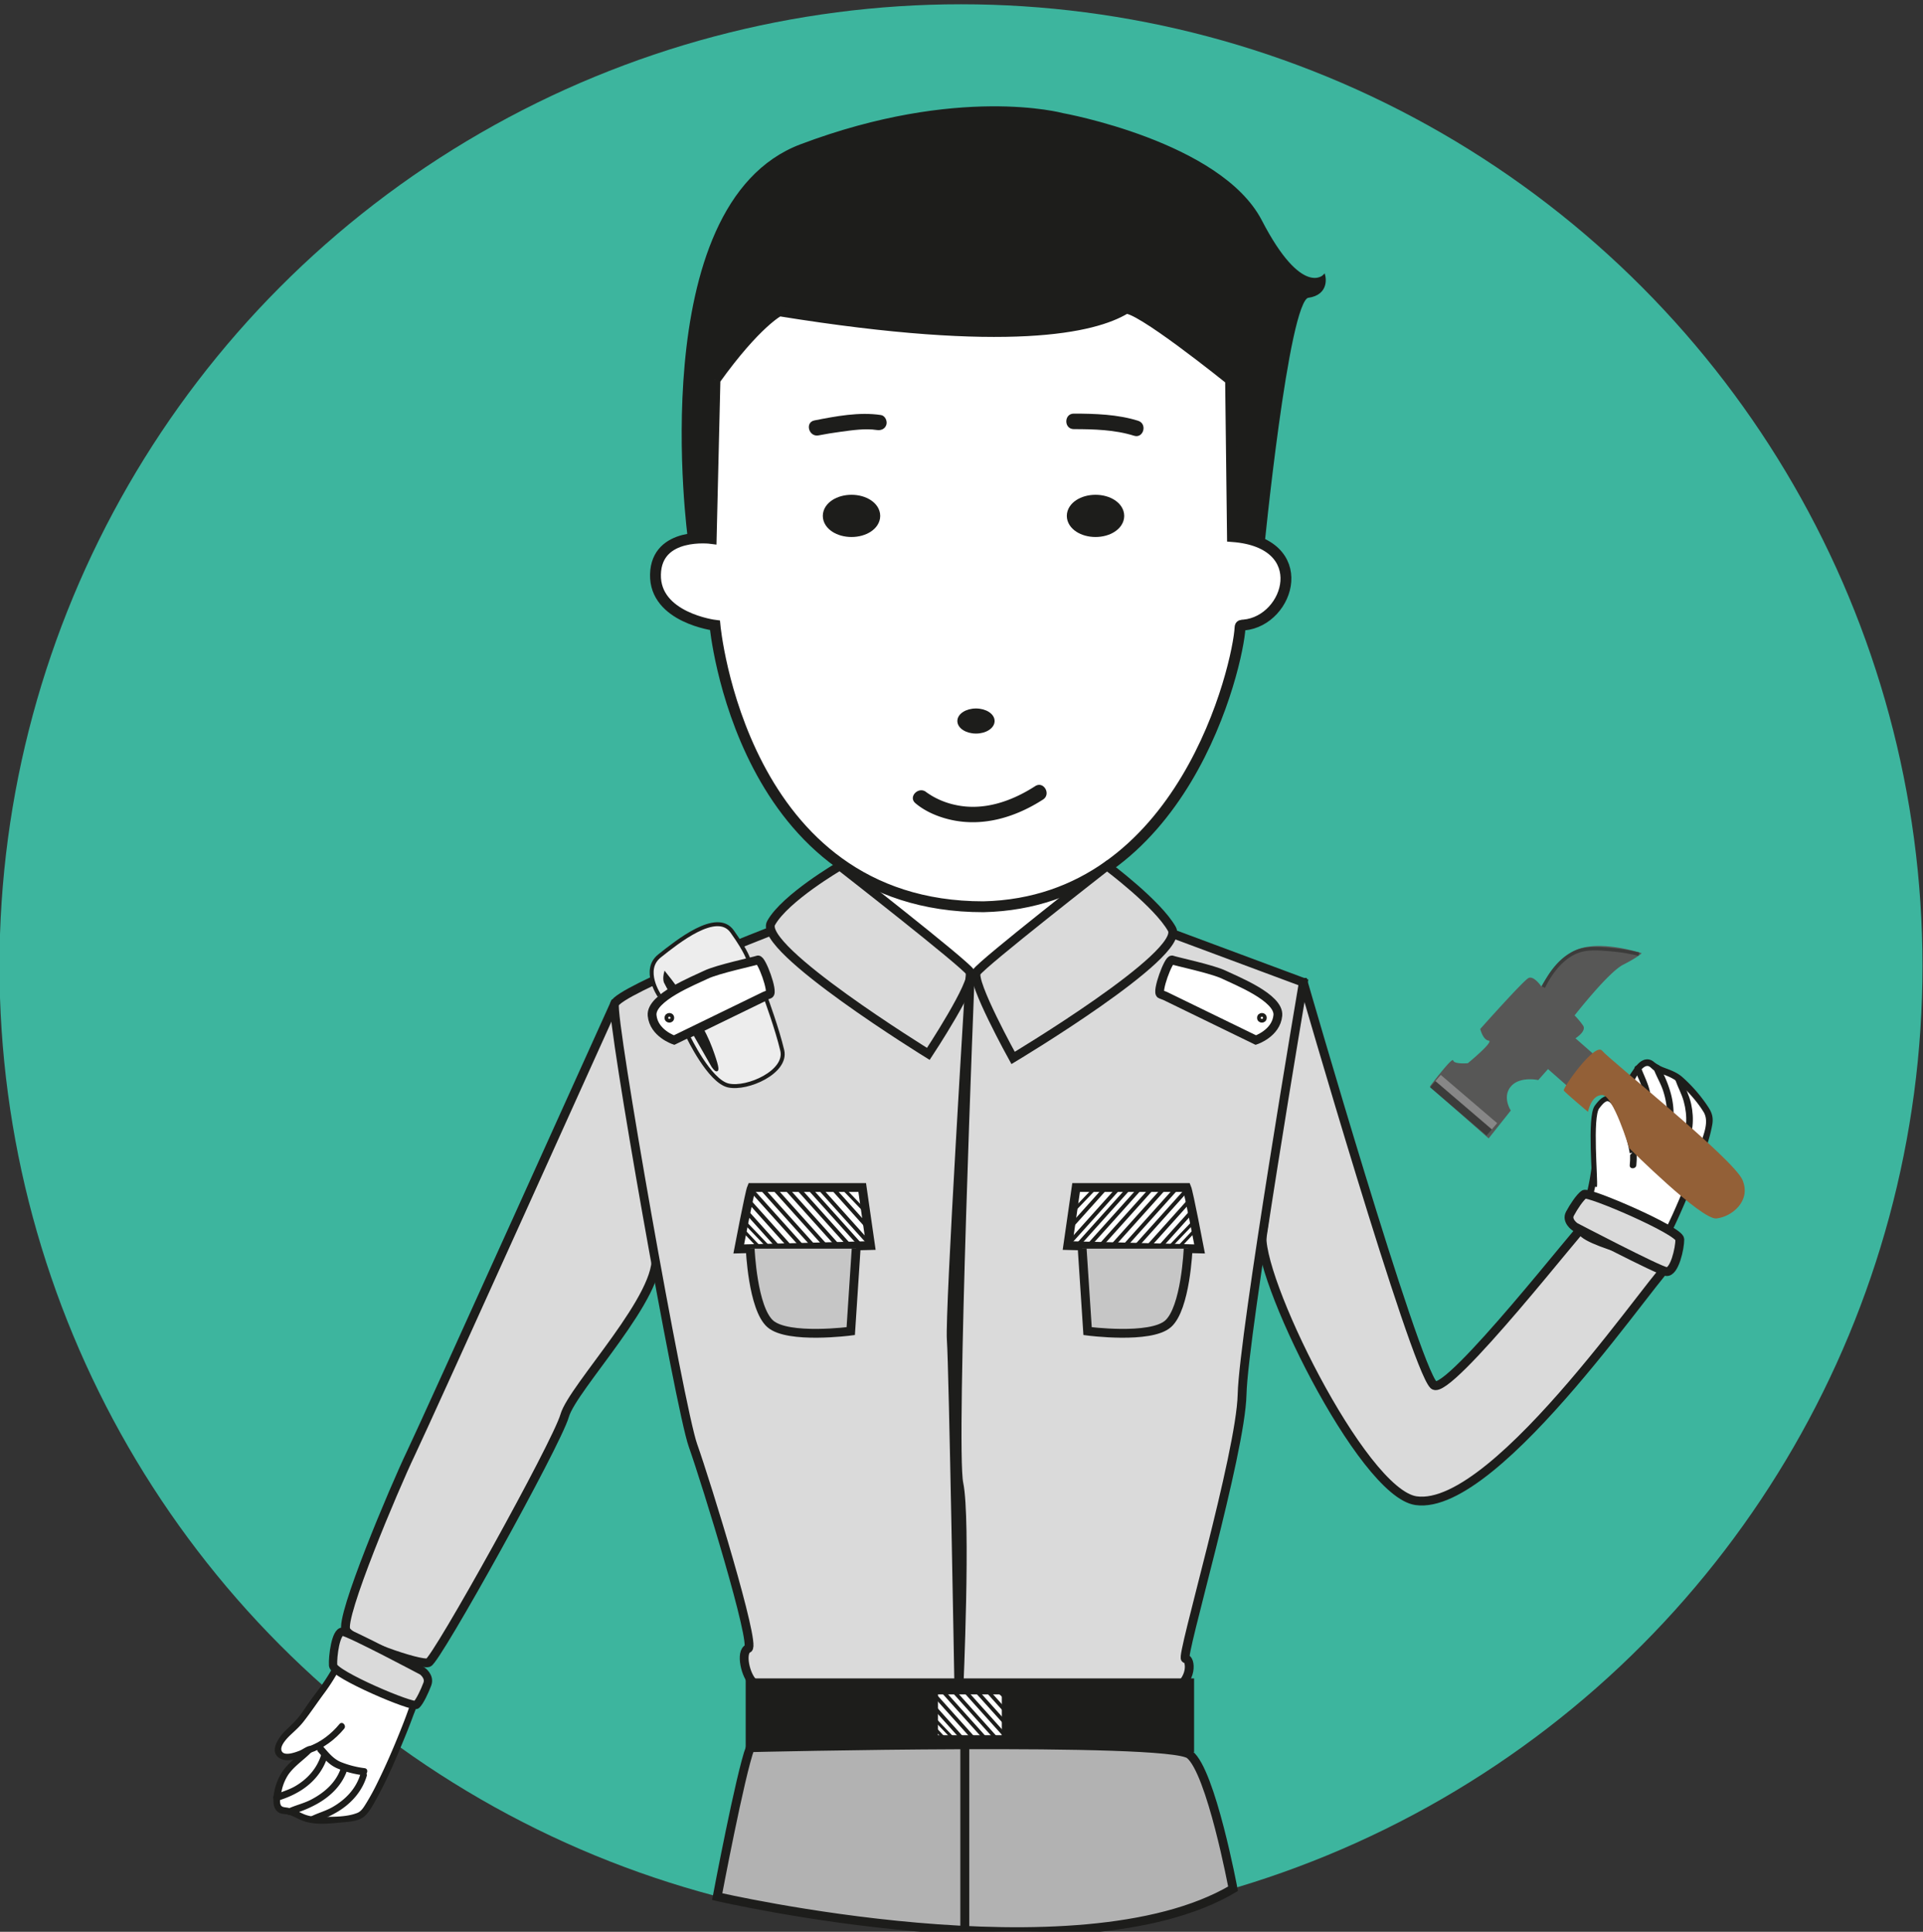 <svg xmlns="http://www.w3.org/2000/svg" viewBox="0 0 1662.842 1669.969"><rect x="0" y="0" width="1662.842" height="1669.969" fill="#333333" stroke="none"/><defs><style>.a{fill:#3db59e;}.b,.c,.g,.j,.p,.q,.r,.s,.t,.u{fill:#fff;}.b,.e,.f,.g,.h,.i,.j,.k,.l,.m,.n,.o,.p,.q,.r,.s,.t,.u{stroke:#1d1d1b;}.b,.e,.f,.g,.h,.i,.j,.k,.l,.m,.n,.o,.p,.q,.r,.s,.t,.u,.x,.y,.z{stroke-miterlimit:10;}.b{stroke-width:0.381px;}.d,.f,.h,.i,.l{fill:#1d1d1b;}.e,.m{fill:#dadada;}.e,.j,.k,.o{stroke-width:7.617px;}.f{stroke-width:2.132px;}.g{stroke-width:9.392px;}.h{stroke-width:12.075px;}.i{stroke-width:2.148px;}.k{fill:#c6c6c6;}.l{stroke-width:7.799px;}.m{stroke-width:7.182px;}.n{fill:#ededed;}.n,.q{stroke-width:3.428px;}.o{fill:#b2b2b2;}.p{stroke-width:7.74px;}.r{stroke-width:2.732px;}.s{stroke-width:3.204px;}.t{stroke-width:2.553px;}.u{stroke-width:4.462px;}.v{fill:#575756;}.w{fill:#936037;}.x,.y,.z{fill:none;}.x,.z{stroke:#3c3c3b;}.x,.y{stroke-width:7px;}.y{stroke:#878787;}.z{stroke-width:3px;}</style></defs><circle class="a" cx="830.978" cy="835.123" r="831.421"/><path class="b" d="M760.007,740.212c-8.433,0-26.984,58.731-26.984,58.731l125.954,68.939L970.198,790.866l-41.667-73.409Z"/><path class="c" d="M1440.655,1067.244c4.004-3.967,40.286-87.55,37.465-102.003-1.117-5.722-14.74-22.149-24.747-31.537-6.603-6.195-13.038-6.542-20.133-10.031-5.172-2.543-5.266-5.461-9.466-4.995-3.36.373-6.456,4.014-8.594,7.077-13.014,18.643-8.728,24.526-8.608,47.13.009,1.75.121-2.301-4.315-11.192-2.88-5.772-8.231-11.695-13.544-8.64-4.079,2.345-5.974,12.362-5.313,19.793,1.274,14.343-3.042,23.867-4.993,41.798-1.048,9.632-5.365,24.416-5.365,24.416Z"/><path class="d" d="M1442.675,1069.263c2.325-2.494,3.687-6.177,5.139-9.193,3.146-6.537,6.069-13.183,8.923-19.851,6.937-16.209,13.557-32.627,18.984-49.411a122.483,122.483,0,0,0,4.962-18.953c.926-6.047-.353-10.09-3.79-15.24a130.445,130.445,0,0,0-22.158-25.513c-4.691-4.086-10.146-6.002-15.867-8.144a32.353,32.353,0,0,1-8.7-4.917,9.134,9.134,0,0,0-5.132-2.255c-6.06-.37-10.266,5.464-13.265,9.901a51.892,51.892,0,0,0-7.571,15.457c-2.779,10.49-.157,21.48-.485,32.133l5.323-1.442c.448.802-.694-2.964-.933-3.661a59.325,59.325,0,0,0-3.38-7.924c-2.396-4.633-6.395-10.231-12.058-10.805-11.113-1.127-12.597,15.087-12.168,22.732.733,13.032-2.649,25.175-4.395,37.988a194.216,194.216,0,0,1-5.817,28.134,2.94,2.94,0,0,0,1.995,3.514l67.613,28.184c3.39,1.413,4.868-4.113,1.519-5.509l-67.613-28.184,1.995,3.514a175.598,175.598,0,0,0,4.834-20.601c1.726-10.585,3.735-21.239,5.164-31.867,1.268-9.425-1.771-20.573,2.531-29.351,4.304-8.782,11.744,5.318,13.331,9.198.958,2.342,1.225,5.332,2.448,7.521,1.422,2.545,5.238,1.314,5.323-1.442.27-8.778-1.573-17.682-.526-26.435a33.06,33.06,0,0,1,3.388-10.874c1.823-3.632,7.786-15.987,13.215-14.302,1.604.498,3.253,2.681,4.746,3.616a41.704,41.704,0,0,0,7.782,3.436c5.827,2.144,10.692,4.397,15.177,8.786,7.307,7.15,14.578,15.07,19.928,23.822,5.24,8.572-.588,20.903-3.524,29.792-5.018,15.194-10.952,30.108-17.216,44.828-2.814,6.612-5.701,13.197-8.778,19.692-1.052,2.221-2.115,4.441-3.268,6.612-.37.696-.738,1.397-1.145,2.072-.297.493-.918,1.274-.571.902C1436.13,1067.911,1440.162,1071.959,1442.675,1069.263Z"/><path class="c" d="M1451.59,933.212c.677,2.341,18.281,31.715,3.72,57.639"/><path class="d" d="M1448.836,933.971c2.147,6.158,5.36,11.75,7.093,18.127,3.414,12.566,3.168,25.661-3.085,37.311-1.738,3.239,3.192,6.128,4.933,2.883,6.336-11.804,7.389-24.967,4.58-37.95-1.649-7.625-5.705-15.271-8.013-21.89-1.203-3.45-6.724-1.966-5.509,1.519Z"/><path class="c" d="M1432.591,923.016c.677,2.341,21.12,34.68,6.56,60.604"/><path class="d" d="M1429.836,923.775c2.386,6.729,6.287,12.781,8.454,19.683,4.014,12.784,4.899,26.591-1.606,38.72-1.738,3.239,3.193,6.128,4.933,2.883,6.609-12.321,6.747-26.222,3.227-39.519a98.543,98.543,0,0,0-5.671-15.522c-.817-1.796-1.686-3.567-2.578-5.327-.284-.56-1.445-2.986-1.25-2.438-1.22-3.441-6.742-1.959-5.509,1.519Z"/><path class="c" d="M1416.274,923.709c.677,2.341,17.604,29.374,3.044,55.298"/><path class="d" d="M1413.519,924.469c2.035,5.754,5.118,10.942,6.745,16.915,3.345,12.28,2.661,24.854-3.413,36.182-1.737,3.24,3.193,6.128,4.933,2.883a53.282,53.282,0,0,0,4.921-36.727c-1.5-7.156-5.619-14.951-7.677-20.772-1.217-3.443-6.739-1.96-5.509,1.519Z"/><path class="c" d="M1406.573,972.885a67.283,67.283,0,0,1,5.548,34.338"/><path class="d" d="M1404.107,974.326c4.898,9.966,6.246,21.993,5.158,32.896-.365,3.655,5.351,3.63,5.713,0,1.192-11.946-.597-24.913-5.938-35.779-1.622-3.299-6.55-.408-4.933,2.883Z"/><path class="c" d="M1453.248,993.081s-18.246-14.038-29.089-13.405l-10.842.633"/><path class="d" d="M1454.835,990.366a83.596,83.596,0,0,0-20.443-11.788c-6.968-2.676-13.794-1.838-21.075-1.413-4.022.235-4.049,6.524,0,6.287,6.688-.391,13.01-1.308,19.403,1.188a79.803,79.803,0,0,1,18.941,11.154c3.213,2.457,6.348-3.002,3.173-5.429Z"/><path class="c" d="M358.298,1470.433c0,5.637-33.84,90.237-46.093,98.406-4.851,3.234-26.109,5.118-39.821,4.617-9.048-.331-13.824-4.658-21.296-7.242-5.447-1.884-7.586.102-10.21-3.209-2.1-2.649-1.692-7.411-1.021-11.086,4.084-22.366,11.28-23.462,27.422-39.286,1.25-1.225-1.55,1.706-10.988,4.812-6.127,2.017-14.101,2.384-15.67-3.54-1.205-4.548,4.577-12.944,10.321-17.705,11.086-9.189,14.814-18.959,26.179-32.965,6.105-7.524,13.569-20.996,13.569-20.996Z"/><path class="d" d="M355.442,1470.433c.018-.442.006.083-.156.702-.151.581-.315,1.157-.484,1.732-.615,2.09-1.346,4.15-2.076,6.203-2.153,6.057-4.495,12.047-6.893,18.011-5.973,14.856-12.341,29.588-19.445,43.942a197.869,197.869,0,0,1-9.693,17.79c-1.993,3.164-4.107,6.954-7.694,8.386-8.943,3.571-20.475,3.349-29.948,3.467-5.763.072-11.08-.156-16.466-2.453-4.75-2.026-9.206-4.836-14.4-5.596-3.364-.492-5.689-.335-6.002-4.772-.227-3.215.62-6.538,1.352-9.648a40.528,40.528,0,0,1,5.663-13.929c5.379-7.815,13.906-13.075,20.378-19.894a2.879,2.879,0,0,0-2.779-4.774c-2.658.739-5.237,2.847-7.838,3.866-3.305,1.295-13.982,5.376-15.584-.322-1.234-4.39,5.223-10.892,7.978-13.489,3.843-3.624,7.651-6.955,10.935-11.136,6.57-8.363,12.477-17.316,18.849-25.839a167.86,167.86,0,0,0,12.019-19.002l-3.226,1.313,67.608,28.195c3.389,1.413,4.868-4.112,1.519-5.509l-67.608-28.195a2.858,2.858,0,0,0-3.226,1.313,193.852,193.852,0,0,1-15.892,23.933c-4.107,5.348-7.756,11.004-11.671,16.487-3.935,5.51-8.455,9.789-13.346,14.4-5.617,5.296-15.543,18.616-5.202,24.496,4.262,2.424,9.844,1.594,14.316.276a57.21,57.21,0,0,0,8.627-3.378,12.19,12.19,0,0,0,2.508-1.316c.259-.219,1.985-.928.754-.585l-2.779-4.774c-6.346,6.687-14.273,11.884-19.93,19.225-5.823,7.557-9.879,19.463-9.072,29.013.353,4.173,2.416,8.147,6.743,9.203,2.341.571,4.711.437,7.051,1.192,3.254,1.049,6.259,2.794,9.375,4.178,10.707,4.756,23.125,3.51,34.512,2.399,6.817-.665,16.169-.812,21.435-5.879,4.035-3.882,6.9-9.284,9.594-14.115,8.506-15.258,15.5-31.405,22.226-47.508,3.429-8.21,6.754-16.471,9.814-24.826,1.444-3.941,3.7-8.508,3.869-12.784C361.3,1466.756,355.587,1466.762,355.442,1470.433Z"/><path class="c" d="M270.78,1572.533c2.139-1.167,35.396-9.335,43.565-37.924"/><path class="d" d="M272.222,1575c-.398.194,1.396-.475,2.012-.693,1.631-.575,3.254-1.165,4.859-1.809a86.454,86.454,0,0,0,13.964-6.987c11.299-7.115,20.142-17.234,24.042-30.143,1.066-3.527-4.447-5.035-5.509-1.519-3.786,12.532-12.856,21.893-24.034,28.301-5.852,3.355-12.243,4.996-18.218,7.917-3.303,1.614-.41,6.543,2.883,4.933Z"/><path class="c" d="M250.165,1566.213c2.139-1.167,39.501-9.405,47.669-37.994"/><path class="d" d="M251.607,1568.679c-.757.364,1.557-.476,2.138-.663,1.87-.601,3.735-1.215,5.581-1.887a99.789,99.789,0,0,0,15.205-6.914c11.983-6.817,21.989-16.806,26.057-30.236,1.068-3.526-4.444-5.034-5.509-1.519-3.957,13.061-14.343,22.155-26.125,28.287-6.51,3.388-13.709,4.858-20.231,7.999-3.311,1.595-.417,6.523,2.883,4.933Z"/><path class="c" d="M239.174,1554.133c2.139-1.167,33.257-8.168,41.425-36.758"/><path class="d" d="M240.615,1556.6c-.784.382,1.56-.512,2.02-.67,1.508-.517,3.01-1.049,4.494-1.632a76.807,76.807,0,0,0,13.218-6.588c10.987-6.991,19.223-17.034,23.006-29.575,1.064-3.528-4.448-5.035-5.509-1.519-3.666,12.152-12.036,21.446-22.93,27.699-5.52,3.169-11.552,4.611-17.183,7.351-3.305,1.608-.412,6.537,2.883,4.933Z"/><path class="c" d="M267.28,1512.632a67.283,67.283,0,0,0,28.297-20.226"/><path class="d" d="M268.039,1515.387c11.45-3.837,21.95-11.728,29.558-20.961,2.321-2.816-1.699-6.88-4.04-4.04-6.98,8.47-16.497,15.959-27.037,19.492-3.468,1.162-1.981,6.682,1.519,5.509Z"/><path class="c" d="M314.477,1531.575s-22.814-3.082-29.995-11.23l-7.181-8.148"/><path class="d" d="M315.313,1528.543a82.794,82.794,0,0,1-20.456-5.254c-6.702-2.805-10.651-8.002-15.334-13.315-2.681-3.041-7.113,1.419-4.446,4.446,4.985,5.656,9.256,11.07,16.307,14.175a84.052,84.052,0,0,0,22.257,6.011c3.957.546,5.668-5.511,1.671-6.063Z"/><path class="e" d="M531.441,867.882s-162.2,359.407-176.203,388.58-61.846,142.363-56.012,152.865,64.18,30.34,71.181,28.006,110.856-189.039,117.858-213.544,85.913-105.648,78.527-140.029-12.014-215.878-12.014-215.878Z"/><path class="e" d="M1127.014,849.212s95.726,331.5,112.685,348.114c11.775,11.535,134.004-145.758,128.169-135.256s85.184,31.21,78.183,28.876-150.492,216.605-221.633,206.352c-47.027-6.778-140.142-197.827-132.756-232.208S1103.676,849.212,1103.676,849.212Z"/><path class="e" d="M666.951,804.812s-132.009,51.401-135.51,63.07,56.16,348.905,67.755,381.579,54.77,172.702,47.769,175.619-2.334,23.922,4.668,29.756,344.498,16.337,362.455,7.001,15.623-28.006,10.955-28.006,47.843-176.786,49.01-228.422,52.961-356.198,52.961-356.198l-156.816-58.345-130.813,52.824Z"/><path class="f" d="M595.909,466.01S556.19,177.199,692.557,125.755,918.747,98.808,918.747,98.808s136.367,24.497,171.479,92.272,54.71,47.361,54.71,47.361,4.083,15.515-13.882,17.965-39.361,221.458-39.361,221.458Z"/><path class="g" d="M618.248,328.264c-.461,19.34-2.636,110.796-3.265,137.184,0,0-47.228-6.199-48.177,31.03-.958,37.562,51.442,44.095,51.442,44.095s22.309,243.483,232.191,243.289c173.772-3.993,220.319-210.066,221.857-241.382.109-2.212,1.163-1.966,3.368-2.169,39.785-3.673,60.117-71.25-9.936-76.494l-1.632-135.55s-82.516-66.582-91.205-61.366c-26.742,16.051-99.898,33.975-299.115,1.757,0,0-19.843,9.838-55.528,59.609"/><path class="d" d="M706.039,369.91s37.525-7.384,53.967-4.643"/><path class="d" d="M707.823,376.379c6.306-1.235,12.667-2.258,19.034-3.11,10.075-1.348,21.257-3.079,31.366-1.534,3.609.552,7.169-.914,8.252-4.685.909-3.167-1.11-7.706-4.685-8.252-18.752-2.866-39.084,1.03-57.534,4.643-8.465,1.658-4.881,14.592,3.567,12.937Z"/><path class="d" d="M928.531,364.263s35.635,0,53.839,5.95"/><path class="d" d="M928.531,370.971c17.173.018,35.583.513,52.055,5.711,8.253,2.604,11.785-10.344,3.567-12.937-17.548-5.538-37.316-6.171-55.622-6.19-8.633-.009-8.647,13.408,0,13.416Z"/><ellipse class="h" cx="947.31" cy="445.976" rx="18.779" ry="12.199"/><ellipse class="h" cx="736.31" cy="445.976" rx="18.779" ry="12.199"/><ellipse class="i" cx="843.947" cy="623.299" rx="15.031" ry="9.764"/><path class="d" d="M791.578,694.353c8.858,7.503,20.569,12.232,31.801,14.597,27.671,5.825,55.218-2.753,78.527-17.773,7.234-4.662.515-16.28-6.772-11.585-20.441,13.172-44.772,21.674-69.178,16.206a67.663,67.663,0,0,1-18.947-7.136c-1.824-1.024-3.563-2.156-5.295-3.325-2.27-1.532.42.435-.65-.471-6.551-5.549-16.087,3.896-9.487,9.487Z"/><path class="e" d="M726.214,748.587s-47.159,27.401-59.412,49.28,135.945,113.19,135.945,113.19,41.398-62.721,36.31-70.598S726.214,748.587,726.214,748.587Z"/><path class="e" d="M957.273,748.587s43.848,32.652,56.1,54.531S876.034,914.558,876.034,914.558s-36.691-66.222-31.603-74.098S957.273,748.587,957.273,748.587Z"/><path class="j" d="M829.154,1460.963s-4.819-279.182-6.569-302.812,16.472-317.69,16.472-317.69-16.461,410.459-9.903,441.966S829.154,1460.963,829.154,1460.963Z"/><path class="j" d="M649.882,1026.582c-1.75,4.084-11.086,53.094-11.086,53.094l9.912-.254,104.077-2.664-7.218-50.177Z"/><path class="k" d="M648.709,1079.422s2.067,51.598,17.374,65.017,69.567,6.272,69.567,6.272l4.668-71.289"/><path class="j" d="M1026.21,1026.582c1.75,4.084,11.086,53.094,11.086,53.094l-9.912-.254-104.077-2.664,7.218-50.177Z"/><path class="k" d="M1027.383,1079.422s-2.067,51.598-17.374,65.017-69.567,6.272-69.567,6.272l-4.668-71.289"/><path class="j" d="M1085.939,899.119s17.561-5.834,19.023-21.289-36.467-30.263-46.484-35.173-41.899-11.562-44.95-12.796-13.838,28.108-9.914,29.614l3.924,1.506Z"/><rect class="l" x="648.709" y="1454.836" width="379.94" height="56.012"/><rect class="j" x="807.273" y="1460.963" width="62.811" height="42.884"/><path class="e" d="M1361.982,1060.632s-7.765-5.212-4.425-11.421,8.543-14.047,12.231-16.724,82.696,31.268,82.771,38.875-4.658,28.926-11.706,27.869S1361.982,1060.632,1361.982,1060.632Z"/><path class="m" d="M365.145,1444.506s6.853,4.78,4.384,11.334-6.421,14.894-9.384,17.872-71.616-26.213-72.11-33.958,2.298-29.788,8.31-29.192S365.145,1444.506,365.145,1444.506Z"/><path class="n" d="M570.152,860.702s-15.139-22.249.187-34.37,49.448-39.73,62.729-21.128,14.277,24.902,14.277,24.902"/><path class="n" d="M595.013,895.983s18.364,38.727,34.834,42.383,50.949-11.784,46.578-30.314-14.052-44.836-14.052-44.836Z"/><path class="i" d="M575.14,841.424s28.887,35.396,39.824,64.958,1.256,15.313,1.256,15.313S576.307,852.12,575.14,849.008,575.14,841.424,575.14,841.424Z"/><path class="j" d="M582.909,899.119s-17.561-5.834-19.023-21.289,36.467-30.263,46.484-35.173,41.899-11.562,44.95-12.796,13.838,28.108,9.914,29.614l-3.924,1.506Z"/><path class="o" d="M648.709,1510.848c-8.574,22.861-28.536,128.735-28.536,128.735s312.054,72.454,446.065-6.791c0,0-18.984-101.529-37.589-116.059S648.709,1510.848,648.709,1510.848Z"/><line class="p" x1="834.278" y1="1508.319" x2="834.278" y2="1666.544"/><line class="q" x1="956.366" y1="1026.582" x2="925.67" y2="1060.753"/><line class="q" x1="1031.839" y1="1045.914" x2="1003.345" y2="1077.634"/><line class="q" x1="965.691" y1="1028.822" x2="925.67" y2="1073.375"/><line class="q" x1="975.25" y1="1028.162" x2="932.811" y2="1075.405"/><line class="q" x1="984.59" y1="1028.621" x2="942.592" y2="1075.375"/><line class="q" x1="994.82" y1="1028.652" x2="951.17" y2="1077.244"/><line class="q" x1="1005.814" y1="1028.162" x2="962.164" y2="1076.754"/><line class="q" x1="1016.483" y1="1028.162" x2="972.833" y2="1076.754"/><line class="q" x1="1025.687" y1="1029.195" x2="982.175" y2="1077.634"/><line class="q" x1="1029.907" y1="1036.445" x2="992.908" y2="1077.634"/><line class="r" x1="948.161" y1="1025.824" x2="925.67" y2="1049.336"/><line class="r" x1="1031.01" y1="1057.497" x2="1011.407" y2="1077.989"/><line class="r" x1="1035.038" y1="1061.584" x2="1019.963" y2="1077.545"/><line class="q" x1="719.779" y1="1026.877" x2="750.476" y2="1061.049"/><line class="q" x1="644.306" y1="1046.209" x2="672.8" y2="1077.929"/><line class="q" x1="710.454" y1="1029.117" x2="750.476" y2="1073.67"/><line class="q" x1="700.896" y1="1028.457" x2="743.334" y2="1075.7"/><line class="q" x1="691.555" y1="1028.917" x2="733.554" y2="1075.67"/><line class="q" x1="681.325" y1="1028.947" x2="724.975" y2="1077.539"/><line class="q" x1="670.331" y1="1028.457" x2="713.981" y2="1077.05"/><line class="q" x1="659.663" y1="1028.457" x2="703.313" y2="1077.05"/><line class="q" x1="650.458" y1="1029.49" x2="693.97" y2="1077.929"/><line class="q" x1="646.238" y1="1036.741" x2="683.238" y2="1077.929"/><line class="r" x1="727.984" y1="1026.119" x2="750.476" y2="1049.631"/><line class="r" x1="645.136" y1="1057.792" x2="664.738" y2="1078.284"/><line class="r" x1="641.107" y1="1061.879" x2="656.183" y2="1077.841"/><line class="s" x1="807.138" y1="1475.039" x2="833.772" y2="1504.689"/><line class="s" x1="860.034" y1="1458.446" x2="870.752" y2="1468.751"/><line class="s" x1="851.303" y1="1458.875" x2="870.752" y2="1480.526"/><line class="s" x1="841.741" y1="1458.904" x2="872.265" y2="1492.884"/><line class="s" x1="831.464" y1="1458.446" x2="872.265" y2="1503.867"/><line class="s" x1="821.492" y1="1458.446" x2="862.293" y2="1503.867"/><line class="s" x1="812.888" y1="1459.412" x2="853.561" y2="1504.689"/><line class="s" x1="808.944" y1="1466.189" x2="843.529" y2="1504.689"/><line class="t" x1="807.913" y1="1485.866" x2="826.236" y2="1505.021"/><line class="t" x1="804.147" y1="1489.686" x2="818.239" y2="1504.606"/><circle class="s" cx="578.799" cy="879.876" r="2.553"/><circle class="s" cx="1091.175" cy="879.876" r="2.553"/><path class="u" d="M1378.701,1025.741c.963-5.264-4.226-60.094,2.241-68.752,7.699-10.307,12.453-11.263,20.695,7.678s9.791,31.953,9.791,31.953"/><path class="v" d="M1236.362,939.312l50.895,44.788,19.149-24.105s-7.66-11.494,0-20.683,23.745-5.62,23.745-5.62l8.426-9.503,19.532,17.171,24.128-26.322-19.915-17.469s9.957-6.128,6.511-11.106a63.651,63.651,0,0,0-7.277-8.659s29.137-37.298,41.951-43.809,16.101-9.957,16.101-9.957-45.476-15.319-64.019,1.915-22.756,26.809-22.756,26.809-6.511-9.574-11.106-7.277S1279.981,889.527,1279.981,889.527s2.298,9.421,7.277,10.072-18,19.509-18,19.509-11.872,1.057-12.638-2.39S1236.362,939.312,1236.362,939.312Z"/><path class="w" d="M1408.829,992.579s62.351,62.156,75.373,60.759,30.255-14.801,22.596-33.184S1391.521,915.983,1385.393,908.323s-34.53,32.553-33.159,34.468,20.914,18.383,20.914,18.383,2.67-14.553,12.244-14.553S1408.829,992.579,1408.829,992.579Z"/><line class="x" x1="1238.92" y1="937.302" x2="1287.686" y2="979.008"/><line class="y" x1="1243.555" y1="931.882" x2="1292.321" y2="973.588"/><path class="z" d="M1334.601,853.366c4.066-8.311,15.317-28.392,34.468-32.362,7.457-1.546,16.551-.74,24.894,0a155.779,155.779,0,0,1,23.17,3.83"/></svg>